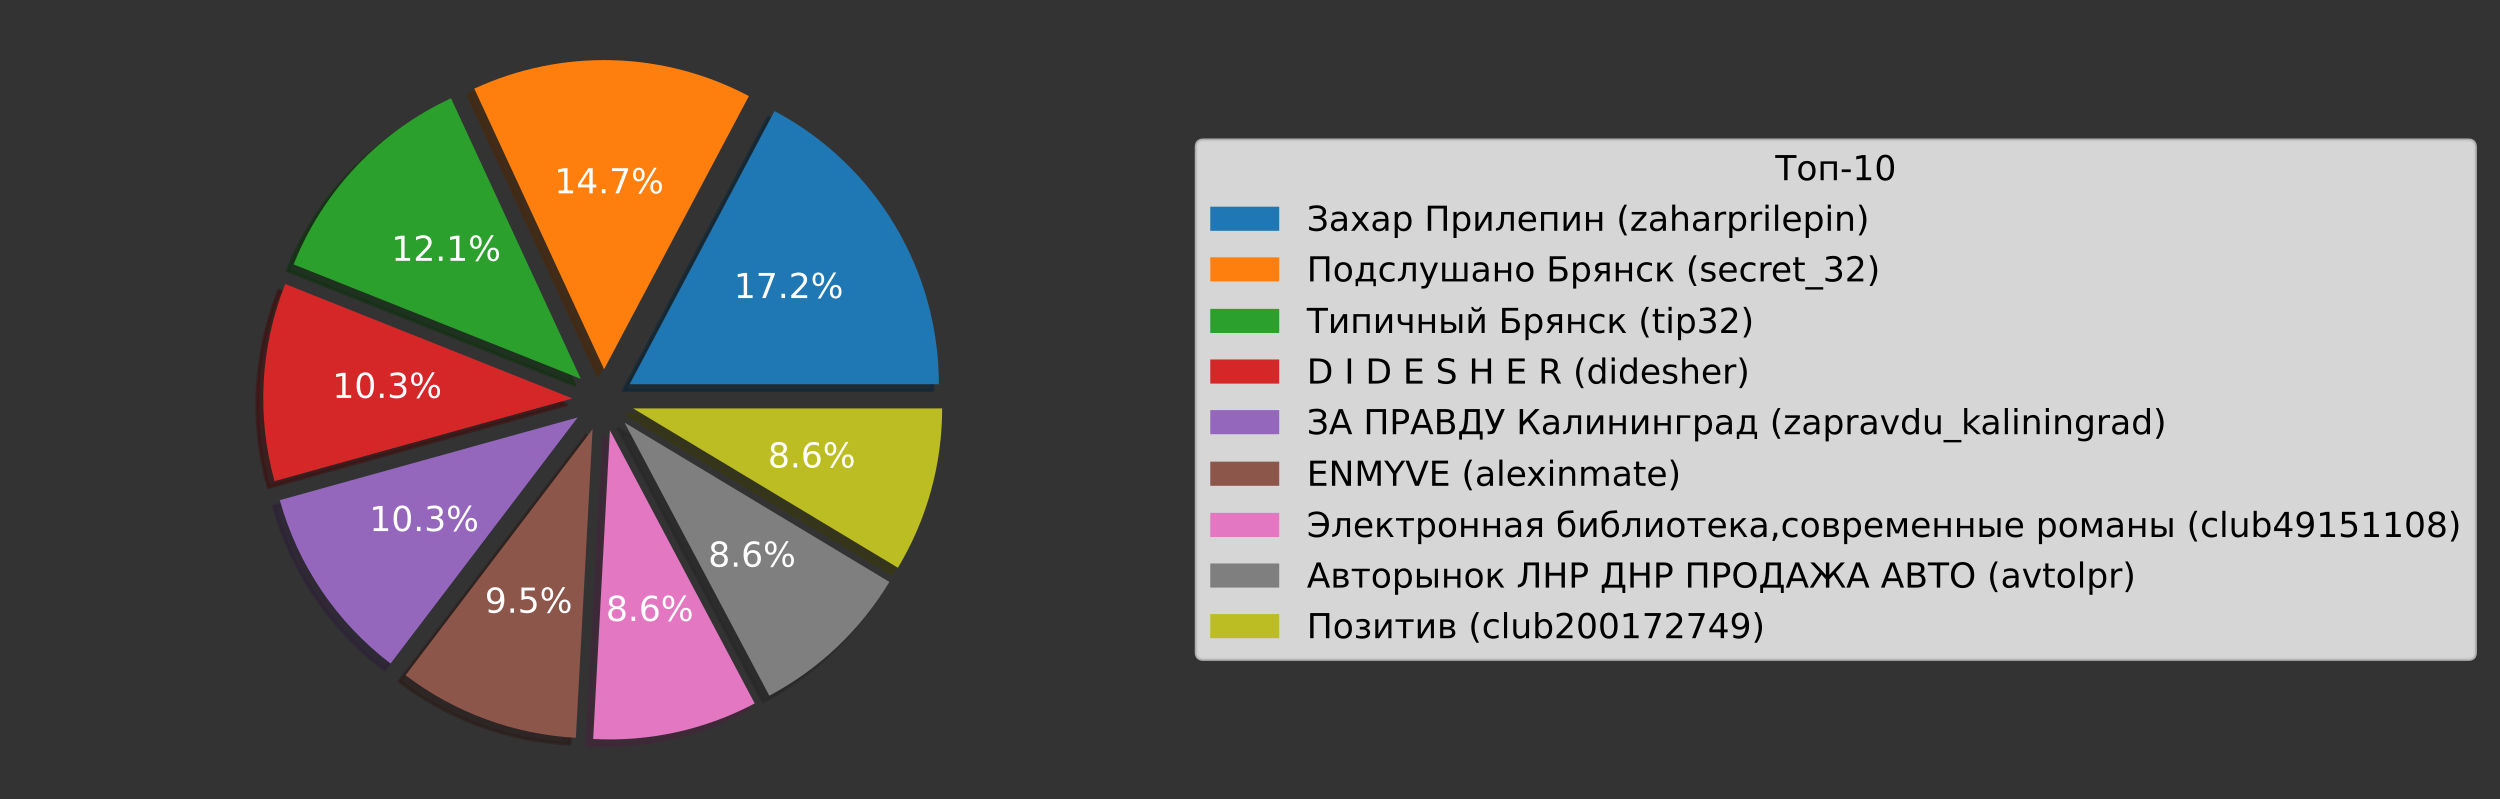<?xml version="1.0" encoding="utf-8" standalone="no"?>
<!DOCTYPE svg PUBLIC "-//W3C//DTD SVG 1.1//EN"
  "http://www.w3.org/Graphics/SVG/1.1/DTD/svg11.dtd">
<!-- Created with matplotlib (https://matplotlib.org/) -->
<svg height="231.84pt" version="1.1" viewBox="0 0 725.052 231.84" width="725.052pt" xmlns="http://www.w3.org/2000/svg" xmlns:xlink="http://www.w3.org/1999/xlink">
 <rect x="0" y="0" width="725.052" height="231.84" fill="#333333" stroke="none"/>
 <defs>
  <style type="text/css">*{stroke-linecap:butt;stroke-linejoin:round;}</style>
 </defs>
 <g id="figure_1">
  <g id="patch_1">
   <path d="M 0 231.84 
L 725.052 231.84 
L 725.052 0 
L 0 0 
z
" style="fill:none;"/>
  </g>
  <g id="axes_1">
   <g id="patch_2">
    <path d="M 270.497 113.211 
C 270.497 96.926 266.059 80.944 257.663 66.99 
C 249.267 53.036 237.226 41.63 222.838 34.001 
L 180.843 113.211 
L 270.497 113.211 
z
" style="fill:#092436;opacity:0.5;stroke:#092436;stroke-linejoin:miter;"/>
   </g>
   <g id="patch_3">
    <path d="M 215.399 29.662 
C 203.189 23.188 189.646 19.625 175.832 19.251 
C 162.018 18.877 148.302 21.702 135.76 27.504 
L 173.404 108.871 
L 215.399 29.662 
z
" style="fill:#4c2604;opacity:0.5;stroke:#4c2604;stroke-linejoin:miter;"/>
   </g>
   <g id="patch_4">
    <path d="M 129.008 30.301 
C 118.694 35.073 109.38 41.763 101.565 50.013 
C 93.749 58.264 87.574 67.926 83.367 78.484 
L 166.653 111.668 
L 129.008 30.301 
z
" style="fill:#0d300d;opacity:0.5;stroke:#0d300d;stroke-linejoin:miter;"/>
   </g>
   <g id="patch_5">
    <path d="M 80.924 84.164 
C 77.321 93.206 75.215 102.775 74.688 112.494 
C 74.161 122.213 75.22 131.954 77.824 141.333 
L 164.209 117.348 
L 80.924 84.164 
z
" style="fill:#400c0c;opacity:0.5;stroke:#400c0c;stroke-linejoin:miter;"/>
   </g>
   <g id="patch_6">
    <path d="M 79.356 146.849 
C 81.96 156.228 86.074 165.12 91.536 173.177 
C 96.998 181.233 103.736 188.346 111.485 194.237 
L 165.741 122.864 
L 79.356 146.849 
z
" style="fill:#2c1f39;opacity:0.5;stroke:#2c1f39;stroke-linejoin:miter;"/>
   </g>
   <g id="patch_7">
    <path d="M 115.814 197.621 
C 122.915 203.019 130.781 207.327 139.153 210.402 
C 147.525 213.478 156.31 215.287 165.216 215.77 
L 170.07 126.249 
L 115.814 197.621 
z
" style="fill:#2a1a16;opacity:0.5;stroke:#2a1a16;stroke-linejoin:miter;"/>
   </g>
   <g id="patch_8">
    <path d="M 170.235 216.111 
C 178.329 216.549 186.445 215.889 194.362 214.146 
C 202.278 212.404 209.921 209.595 217.083 205.799 
L 175.089 126.589 
L 170.235 216.111 
z
" style="fill:#44243a;opacity:0.5;stroke:#44243a;stroke-linejoin:miter;"/>
   </g>
   <g id="patch_9">
    <path d="M 221.321 203.552 
C 228.483 199.755 235.097 195.004 240.981 189.43 
C 246.866 183.855 251.968 177.509 256.147 170.563 
L 179.327 124.342 
L 221.321 203.552 
z
" style="fill:#262626;opacity:0.5;stroke:#262626;stroke-linejoin:miter;"/>
   </g>
   <g id="patch_10">
    <path d="M 258.62 166.453 
C 262.799 159.507 266.017 152.027 268.185 144.216 
C 270.354 136.406 271.453 128.338 271.453 120.232 
L 181.8 120.232 
L 258.62 166.453 
z
" style="fill:#38390a;opacity:0.5;stroke:#38390a;stroke-linejoin:miter;"/>
   </g>
   <g id="patch_11">
    <path d="M 272.29 111.418 
C 272.29 95.133 267.852 79.151 259.456 65.197 
C 251.061 51.243 239.019 39.837 224.631 32.208 
L 182.637 111.418 
L 272.29 111.418 
z
" style="fill:#1f77b4;"/>
   </g>
   <g id="patch_12">
    <path d="M 217.192 27.868 
C 204.982 21.395 191.439 17.832 177.625 17.458 
C 163.811 17.084 150.095 19.909 137.553 25.711 
L 175.197 107.078 
L 217.192 27.868 
z
" style="fill:#ff7f0e;"/>
   </g>
   <g id="patch_13">
    <path d="M 130.801 28.508 
C 120.487 33.28 111.174 39.97 103.358 48.22 
C 95.542 56.471 89.367 66.133 85.16 76.691 
L 168.446 109.875 
L 130.801 28.508 
z
" style="fill:#2ca02c;"/>
   </g>
   <g id="patch_14">
    <path d="M 82.717 82.371 
C 79.114 91.413 77.008 100.982 76.481 110.701 
C 75.954 120.42 77.013 130.161 79.617 139.54 
L 166.002 115.555 
L 82.717 82.371 
z
" style="fill:#d62728;"/>
   </g>
   <g id="patch_15">
    <path d="M 81.149 145.056 
C 83.753 154.435 87.867 163.327 93.329 171.384 
C 98.791 179.44 105.53 186.553 113.278 192.444 
L 167.534 121.071 
L 81.149 145.056 
z
" style="fill:#9467bd;"/>
   </g>
   <g id="patch_16">
    <path d="M 117.607 195.828 
C 124.708 201.225 132.574 205.533 140.946 208.609 
C 149.319 211.685 158.103 213.494 167.009 213.977 
L 171.863 124.456 
L 117.607 195.828 
z
" style="fill:#8c564b;"/>
   </g>
   <g id="patch_17">
    <path d="M 172.028 214.318 
C 180.122 214.756 188.238 214.095 196.155 212.353 
C 204.071 210.61 211.715 207.802 218.876 204.005 
L 176.882 124.796 
L 172.028 214.318 
z
" style="fill:#e377c2;"/>
   </g>
   <g id="patch_18">
    <path d="M 223.114 201.759 
C 230.276 197.962 236.89 193.211 242.774 187.637 
C 248.659 182.062 253.761 175.715 257.94 168.77 
L 181.12 122.549 
L 223.114 201.759 
z
" style="fill:#7f7f7f;"/>
   </g>
   <g id="patch_19">
    <path d="M 260.413 164.66 
C 264.592 157.714 267.81 150.234 269.978 142.423 
C 272.147 134.613 273.246 126.544 273.246 118.439 
L 183.593 118.439 
L 260.413 164.66 
z
" style="fill:#bcbd22;"/>
   </g>
   <g id="matplotlib.axis_1"/>
   <g id="matplotlib.axis_2"/>
   <g id="text_1">
    <!-- 17.2% -->
    <g style="fill:#ffffff;" transform="translate(212.845 86.445)scale(0.1 -0.1)">
     <defs>
      <path d="M 12.406 8.297 
L 28.516 8.297 
L 28.516 63.922 
L 10.984 60.406 
L 10.984 69.391 
L 28.422 72.906 
L 38.281 72.906 
L 38.281 8.297 
L 54.391 8.297 
L 54.391 0 
L 12.406 0 
z
" id="DejaVuSans-49"/>
      <path d="M 8.203 72.906 
L 55.078 72.906 
L 55.078 68.703 
L 28.609 0 
L 18.312 0 
L 43.219 64.594 
L 8.203 64.594 
z
" id="DejaVuSans-55"/>
      <path d="M 10.688 12.406 
L 21 12.406 
L 21 0 
L 10.688 0 
z
" id="DejaVuSans-46"/>
      <path d="M 19.188 8.297 
L 53.609 8.297 
L 53.609 0 
L 7.328 0 
L 7.328 8.297 
Q 12.938 14.109 22.625 23.891 
Q 32.328 33.688 34.812 36.531 
Q 39.547 41.844 41.422 45.531 
Q 43.312 49.219 43.312 52.781 
Q 43.312 58.594 39.234 62.25 
Q 35.156 65.922 28.609 65.922 
Q 23.969 65.922 18.812 64.312 
Q 13.672 62.703 7.812 59.422 
L 7.812 69.391 
Q 13.766 71.781 18.938 73 
Q 24.125 74.219 28.422 74.219 
Q 39.75 74.219 46.484 68.547 
Q 53.219 62.891 53.219 53.422 
Q 53.219 48.922 51.531 44.891 
Q 49.859 40.875 45.406 35.406 
Q 44.188 33.984 37.641 27.219 
Q 31.109 20.453 19.188 8.297 
z
" id="DejaVuSans-50"/>
      <path d="M 72.703 32.078 
Q 68.453 32.078 66.031 28.469 
Q 63.625 24.859 63.625 18.406 
Q 63.625 12.062 66.031 8.422 
Q 68.453 4.781 72.703 4.781 
Q 76.859 4.781 79.266 8.422 
Q 81.688 12.062 81.688 18.406 
Q 81.688 24.812 79.266 28.438 
Q 76.859 32.078 72.703 32.078 
z
M 72.703 38.281 
Q 80.422 38.281 84.953 32.906 
Q 89.5 27.547 89.5 18.406 
Q 89.5 9.281 84.938 3.922 
Q 80.375 -1.422 72.703 -1.422 
Q 64.891 -1.422 60.344 3.922 
Q 55.812 9.281 55.812 18.406 
Q 55.812 27.594 60.375 32.938 
Q 64.938 38.281 72.703 38.281 
z
M 22.312 68.016 
Q 18.109 68.016 15.688 64.375 
Q 13.281 60.75 13.281 54.391 
Q 13.281 47.953 15.672 44.328 
Q 18.062 40.719 22.312 40.719 
Q 26.562 40.719 28.969 44.328 
Q 31.391 47.953 31.391 54.391 
Q 31.391 60.688 28.953 64.344 
Q 26.516 68.016 22.312 68.016 
z
M 66.406 74.219 
L 74.219 74.219 
L 28.609 -1.422 
L 20.797 -1.422 
z
M 22.312 74.219 
Q 30.031 74.219 34.609 68.875 
Q 39.203 63.531 39.203 54.391 
Q 39.203 45.172 34.641 39.844 
Q 30.078 34.516 22.312 34.516 
Q 14.547 34.516 10.031 39.859 
Q 5.516 45.219 5.516 54.391 
Q 5.516 63.484 10.047 68.844 
Q 14.594 74.219 22.312 74.219 
z
" id="DejaVuSans-37"/>
     </defs>
     <use xlink:href="#DejaVuSans-49"/>
     <use x="63.623" xlink:href="#DejaVuSans-55"/>
     <use x="127.246" xlink:href="#DejaVuSans-46"/>
     <use x="159.033" xlink:href="#DejaVuSans-50"/>
     <use x="222.656" xlink:href="#DejaVuSans-37"/>
    </g>
   </g>
   <g id="text_2">
    <!-- 14.7% -->
    <g style="fill:#ffffff;" transform="translate(160.77 56.065)scale(0.1 -0.1)">
     <defs>
      <path d="M 37.797 64.312 
L 12.891 25.391 
L 37.797 25.391 
z
M 35.203 72.906 
L 47.609 72.906 
L 47.609 25.391 
L 58.016 25.391 
L 58.016 17.188 
L 47.609 17.188 
L 47.609 0 
L 37.797 0 
L 37.797 17.188 
L 4.891 17.188 
L 4.891 26.703 
z
" id="DejaVuSans-52"/>
     </defs>
     <use xlink:href="#DejaVuSans-49"/>
     <use x="63.623" xlink:href="#DejaVuSans-52"/>
     <use x="127.246" xlink:href="#DejaVuSans-46"/>
     <use x="159.033" xlink:href="#DejaVuSans-55"/>
     <use x="222.656" xlink:href="#DejaVuSans-37"/>
    </g>
   </g>
   <g id="text_3">
    <!-- 12.1% -->
    <g style="fill:#ffffff;" transform="translate(113.51 75.641)scale(0.1 -0.1)">
     <use xlink:href="#DejaVuSans-49"/>
     <use x="63.623" xlink:href="#DejaVuSans-50"/>
     <use x="127.246" xlink:href="#DejaVuSans-46"/>
     <use x="159.033" xlink:href="#DejaVuSans-49"/>
     <use x="222.656" xlink:href="#DejaVuSans-37"/>
    </g>
   </g>
   <g id="text_4">
    <!-- 10.3% -->
    <g style="fill:#ffffff;" transform="translate(96.406 115.402)scale(0.1 -0.1)">
     <defs>
      <path d="M 31.781 66.406 
Q 24.172 66.406 20.328 58.906 
Q 16.5 51.422 16.5 36.375 
Q 16.5 21.391 20.328 13.891 
Q 24.172 6.391 31.781 6.391 
Q 39.453 6.391 43.281 13.891 
Q 47.125 21.391 47.125 36.375 
Q 47.125 51.422 43.281 58.906 
Q 39.453 66.406 31.781 66.406 
z
M 31.781 74.219 
Q 44.047 74.219 50.516 64.516 
Q 56.984 54.828 56.984 36.375 
Q 56.984 17.969 50.516 8.266 
Q 44.047 -1.422 31.781 -1.422 
Q 19.531 -1.422 13.062 8.266 
Q 6.594 17.969 6.594 36.375 
Q 6.594 54.828 13.062 64.516 
Q 19.531 74.219 31.781 74.219 
z
" id="DejaVuSans-48"/>
      <path d="M 40.578 39.312 
Q 47.656 37.797 51.625 33 
Q 55.609 28.219 55.609 21.188 
Q 55.609 10.406 48.188 4.484 
Q 40.766 -1.422 27.094 -1.422 
Q 22.516 -1.422 17.656 -0.516 
Q 12.797 0.391 7.625 2.203 
L 7.625 11.719 
Q 11.719 9.328 16.594 8.109 
Q 21.484 6.891 26.812 6.891 
Q 36.078 6.891 40.938 10.547 
Q 45.797 14.203 45.797 21.188 
Q 45.797 27.641 41.281 31.266 
Q 36.766 34.906 28.719 34.906 
L 20.219 34.906 
L 20.219 43.016 
L 29.109 43.016 
Q 36.375 43.016 40.234 45.922 
Q 44.094 48.828 44.094 54.297 
Q 44.094 59.906 40.109 62.906 
Q 36.141 65.922 28.719 65.922 
Q 24.656 65.922 20.016 65.031 
Q 15.375 64.156 9.812 62.312 
L 9.812 71.094 
Q 15.438 72.656 20.344 73.438 
Q 25.25 74.219 29.594 74.219 
Q 40.828 74.219 47.359 69.109 
Q 53.906 64.016 53.906 55.328 
Q 53.906 49.266 50.438 45.094 
Q 46.969 40.922 40.578 39.312 
z
" id="DejaVuSans-51"/>
     </defs>
     <use xlink:href="#DejaVuSans-49"/>
     <use x="63.623" xlink:href="#DejaVuSans-48"/>
     <use x="127.246" xlink:href="#DejaVuSans-46"/>
     <use x="159.033" xlink:href="#DejaVuSans-51"/>
     <use x="222.656" xlink:href="#DejaVuSans-37"/>
    </g>
   </g>
   <g id="text_5">
    <!-- 10.3% -->
    <g style="fill:#ffffff;" transform="translate(107.128 154.018)scale(0.1 -0.1)">
     <use xlink:href="#DejaVuSans-49"/>
     <use x="63.623" xlink:href="#DejaVuSans-48"/>
     <use x="127.246" xlink:href="#DejaVuSans-46"/>
     <use x="159.033" xlink:href="#DejaVuSans-51"/>
     <use x="222.656" xlink:href="#DejaVuSans-37"/>
    </g>
   </g>
   <g id="text_6">
    <!-- 9.5% -->
    <g style="fill:#ffffff;" transform="translate(140.611 177.707)scale(0.1 -0.1)">
     <defs>
      <path d="M 10.984 1.516 
L 10.984 10.5 
Q 14.703 8.734 18.5 7.812 
Q 22.312 6.891 25.984 6.891 
Q 35.75 6.891 40.891 13.453 
Q 46.047 20.016 46.781 33.406 
Q 43.953 29.203 39.594 26.953 
Q 35.25 24.703 29.984 24.703 
Q 19.047 24.703 12.672 31.312 
Q 6.297 37.938 6.297 49.422 
Q 6.297 60.641 12.938 67.422 
Q 19.578 74.219 30.609 74.219 
Q 43.266 74.219 49.922 64.516 
Q 56.594 54.828 56.594 36.375 
Q 56.594 19.141 48.406 8.859 
Q 40.234 -1.422 26.422 -1.422 
Q 22.703 -1.422 18.891 -0.688 
Q 15.094 0.047 10.984 1.516 
z
M 30.609 32.422 
Q 37.25 32.422 41.125 36.953 
Q 45.016 41.5 45.016 49.422 
Q 45.016 57.281 41.125 61.844 
Q 37.25 66.406 30.609 66.406 
Q 23.969 66.406 20.094 61.844 
Q 16.219 57.281 16.219 49.422 
Q 16.219 41.5 20.094 36.953 
Q 23.969 32.422 30.609 32.422 
z
" id="DejaVuSans-57"/>
      <path d="M 10.797 72.906 
L 49.516 72.906 
L 49.516 64.594 
L 19.828 64.594 
L 19.828 46.734 
Q 21.969 47.469 24.109 47.828 
Q 26.266 48.188 28.422 48.188 
Q 40.625 48.188 47.75 41.5 
Q 54.891 34.812 54.891 23.391 
Q 54.891 11.625 47.562 5.094 
Q 40.234 -1.422 26.906 -1.422 
Q 22.312 -1.422 17.547 -0.641 
Q 12.797 0.141 7.719 1.703 
L 7.719 11.625 
Q 12.109 9.234 16.797 8.062 
Q 21.484 6.891 26.703 6.891 
Q 35.156 6.891 40.078 11.328 
Q 45.016 15.766 45.016 23.391 
Q 45.016 31 40.078 35.438 
Q 35.156 39.891 26.703 39.891 
Q 22.75 39.891 18.812 39.016 
Q 14.891 38.141 10.797 36.281 
z
" id="DejaVuSans-53"/>
     </defs>
     <use xlink:href="#DejaVuSans-57"/>
     <use x="63.623" xlink:href="#DejaVuSans-46"/>
     <use x="95.41" xlink:href="#DejaVuSans-53"/>
     <use x="159.033" xlink:href="#DejaVuSans-37"/>
    </g>
   </g>
   <g id="text_7">
    <!-- 8.6% -->
    <g style="fill:#ffffff;" transform="translate(175.743 180.089)scale(0.1 -0.1)">
     <defs>
      <path d="M 31.781 34.625 
Q 24.75 34.625 20.719 30.859 
Q 16.703 27.094 16.703 20.516 
Q 16.703 13.922 20.719 10.156 
Q 24.75 6.391 31.781 6.391 
Q 38.812 6.391 42.859 10.172 
Q 46.922 13.969 46.922 20.516 
Q 46.922 27.094 42.891 30.859 
Q 38.875 34.625 31.781 34.625 
z
M 21.922 38.812 
Q 15.578 40.375 12.031 44.719 
Q 8.5 49.078 8.5 55.328 
Q 8.5 64.062 14.719 69.141 
Q 20.953 74.219 31.781 74.219 
Q 42.672 74.219 48.875 69.141 
Q 55.078 64.062 55.078 55.328 
Q 55.078 49.078 51.531 44.719 
Q 48 40.375 41.703 38.812 
Q 48.828 37.156 52.797 32.312 
Q 56.781 27.484 56.781 20.516 
Q 56.781 9.906 50.312 4.234 
Q 43.844 -1.422 31.781 -1.422 
Q 19.734 -1.422 13.25 4.234 
Q 6.781 9.906 6.781 20.516 
Q 6.781 27.484 10.781 32.312 
Q 14.797 37.156 21.922 38.812 
z
M 18.312 54.391 
Q 18.312 48.734 21.844 45.562 
Q 25.391 42.391 31.781 42.391 
Q 38.141 42.391 41.719 45.562 
Q 45.312 48.734 45.312 54.391 
Q 45.312 60.062 41.719 63.234 
Q 38.141 66.406 31.781 66.406 
Q 25.391 66.406 21.844 63.234 
Q 18.312 60.062 18.312 54.391 
z
" id="DejaVuSans-56"/>
      <path d="M 33.016 40.375 
Q 26.375 40.375 22.484 35.828 
Q 18.609 31.297 18.609 23.391 
Q 18.609 15.531 22.484 10.953 
Q 26.375 6.391 33.016 6.391 
Q 39.656 6.391 43.531 10.953 
Q 47.406 15.531 47.406 23.391 
Q 47.406 31.297 43.531 35.828 
Q 39.656 40.375 33.016 40.375 
z
M 52.594 71.297 
L 52.594 62.312 
Q 48.875 64.062 45.094 64.984 
Q 41.312 65.922 37.594 65.922 
Q 27.828 65.922 22.672 59.328 
Q 17.531 52.734 16.797 39.406 
Q 19.672 43.656 24.016 45.922 
Q 28.375 48.188 33.594 48.188 
Q 44.578 48.188 50.953 41.516 
Q 57.328 34.859 57.328 23.391 
Q 57.328 12.156 50.688 5.359 
Q 44.047 -1.422 33.016 -1.422 
Q 20.359 -1.422 13.672 8.266 
Q 6.984 17.969 6.984 36.375 
Q 6.984 53.656 15.188 63.938 
Q 23.391 74.219 37.203 74.219 
Q 40.922 74.219 44.703 73.484 
Q 48.484 72.75 52.594 71.297 
z
" id="DejaVuSans-54"/>
     </defs>
     <use xlink:href="#DejaVuSans-56"/>
     <use x="63.623" xlink:href="#DejaVuSans-46"/>
     <use x="95.41" xlink:href="#DejaVuSans-54"/>
     <use x="159.033" xlink:href="#DejaVuSans-37"/>
    </g>
   </g>
   <g id="text_8">
    <!-- 8.6% -->
    <g style="fill:#ffffff;" transform="translate(205.41 164.361)scale(0.1 -0.1)">
     <use xlink:href="#DejaVuSans-56"/>
     <use x="63.623" xlink:href="#DejaVuSans-46"/>
     <use x="95.41" xlink:href="#DejaVuSans-54"/>
     <use x="159.033" xlink:href="#DejaVuSans-37"/>
    </g>
   </g>
   <g id="text_9">
    <!-- 8.6% -->
    <g style="fill:#ffffff;" transform="translate(222.722 135.589)scale(0.1 -0.1)">
     <use xlink:href="#DejaVuSans-56"/>
     <use x="63.623" xlink:href="#DejaVuSans-46"/>
     <use x="95.41" xlink:href="#DejaVuSans-54"/>
     <use x="159.033" xlink:href="#DejaVuSans-37"/>
    </g>
   </g>
   <g id="legend_1">
    <g id="patch_20">
     <path d="M 349 191.174 
L 715.852 191.174 
Q 717.852 191.174 717.852 189.174 
L 717.852 42.666 
Q 717.852 40.666 715.852 40.666 
L 349 40.666 
Q 347 40.666 347 42.666 
L 347 189.174 
Q 347 191.174 349 191.174 
z
" style="fill:#ffffff;opacity:0.8;stroke:#cccccc;stroke-linejoin:miter;"/>
    </g>
    <g id="text_10">
     <!-- Топ-10 -->
     <g transform="translate(514.877 52.265)scale(0.1 -0.1)">
      <defs>
       <path d="M -0.297 72.906 
L 61.375 72.906 
L 61.375 64.594 
L 35.5 64.594 
L 35.5 0 
L 25.594 0 
L 25.594 64.594 
L -0.297 64.594 
z
" id="DejaVuSans-1058"/>
       <path d="M 30.609 48.391 
Q 23.391 48.391 19.188 42.75 
Q 14.984 37.109 14.984 27.297 
Q 14.984 17.484 19.156 11.844 
Q 23.344 6.203 30.609 6.203 
Q 37.797 6.203 41.984 11.859 
Q 46.188 17.531 46.188 27.297 
Q 46.188 37.016 41.984 42.703 
Q 37.797 48.391 30.609 48.391 
z
M 30.609 56 
Q 42.328 56 49.016 48.375 
Q 55.719 40.766 55.719 27.297 
Q 55.719 13.875 49.016 6.219 
Q 42.328 -1.422 30.609 -1.422 
Q 18.844 -1.422 12.172 6.219 
Q 5.516 13.875 5.516 27.297 
Q 5.516 40.766 12.172 48.375 
Q 18.844 56 30.609 56 
z
" id="DejaVuSans-1086"/>
       <path d="M 56.297 54.688 
L 56.297 0 
L 47.266 0 
L 47.266 47.516 
L 18.109 47.516 
L 18.109 0 
L 9.078 0 
L 9.078 54.688 
z
" id="DejaVuSans-1087"/>
       <path d="M 4.891 31.391 
L 31.203 31.391 
L 31.203 23.391 
L 4.891 23.391 
z
" id="DejaVuSans-45"/>
      </defs>
      <use xlink:href="#DejaVuSans-1058"/>
      <use x="61.084" xlink:href="#DejaVuSans-1086"/>
      <use x="122.266" xlink:href="#DejaVuSans-1087"/>
      <use x="187.646" xlink:href="#DejaVuSans-45"/>
      <use x="223.73" xlink:href="#DejaVuSans-49"/>
      <use x="287.354" xlink:href="#DejaVuSans-48"/>
     </g>
    </g>
    <g id="patch_21">
     <path d="M 351 66.943 
L 371 66.943 
L 371 59.943 
L 351 59.943 
z
" style="fill:#1f77b4;"/>
    </g>
    <g id="text_11">
     <!-- Захар Прилепин (zaharprilepin) -->
     <g transform="translate(379 66.943)scale(0.1 -0.1)">
      <defs>
       <path d="M 28.562 74.219 
Q 40.578 74.219 48.188 69.109 
Q 55.812 64.016 55.812 55.328 
Q 55.812 49.266 52.344 45.094 
Q 48.875 40.922 42.484 39.312 
Q 49.562 37.797 53.531 33 
Q 57.516 28.219 57.516 21.188 
Q 57.516 9.969 48.844 4.266 
Q 40.188 -1.422 28.562 -1.422 
Q 22.609 -1.422 15.672 0.188 
Q 8.734 1.812 6.594 3.172 
L 6.594 13.328 
Q 14.062 8.984 18.188 7.938 
Q 22.312 6.891 28.375 6.891 
Q 37.547 6.891 42.625 10.406 
Q 47.703 13.922 47.703 21.188 
Q 47.703 27.641 43.188 31.266 
Q 38.672 34.906 29.156 34.906 
L 19.188 34.906 
L 19.188 43.016 
L 29.547 43.016 
Q 38.281 43.016 42.141 45.922 
Q 46 48.828 46 54.297 
Q 46 59.906 42.016 62.906 
Q 38.031 65.922 28.375 65.922 
Q 21.828 65.922 19.578 65.328 
Q 17.328 64.75 7.328 60.984 
L 7.328 70.609 
Q 12.844 72.562 18.594 73.391 
Q 24.359 74.219 28.562 74.219 
z
" id="DejaVuSans-1047"/>
       <path d="M 34.281 27.484 
Q 23.391 27.484 19.188 25 
Q 14.984 22.516 14.984 16.5 
Q 14.984 11.719 18.141 8.906 
Q 21.297 6.109 26.703 6.109 
Q 34.188 6.109 38.703 11.406 
Q 43.219 16.703 43.219 25.484 
L 43.219 27.484 
z
M 52.203 31.203 
L 52.203 0 
L 43.219 0 
L 43.219 8.297 
Q 40.141 3.328 35.547 0.953 
Q 30.953 -1.422 24.312 -1.422 
Q 15.922 -1.422 10.953 3.297 
Q 6 8.016 6 15.922 
Q 6 25.141 12.172 29.828 
Q 18.359 34.516 30.609 34.516 
L 43.219 34.516 
L 43.219 35.406 
Q 43.219 41.609 39.141 45 
Q 35.062 48.391 27.688 48.391 
Q 23 48.391 18.547 47.266 
Q 14.109 46.141 10.016 43.891 
L 10.016 52.203 
Q 14.938 54.109 19.578 55.047 
Q 24.219 56 28.609 56 
Q 40.484 56 46.344 49.844 
Q 52.203 43.703 52.203 31.203 
z
" id="DejaVuSans-1072"/>
       <path d="M 54.891 54.688 
L 35.109 28.078 
L 55.906 0 
L 45.312 0 
L 29.391 21.484 
L 13.484 0 
L 2.875 0 
L 24.125 28.609 
L 4.688 54.688 
L 15.281 54.688 
L 29.781 35.203 
L 44.281 54.688 
z
" id="DejaVuSans-1093"/>
       <path d="M 18.109 8.203 
L 18.109 -20.797 
L 9.078 -20.797 
L 9.078 54.688 
L 18.109 54.688 
L 18.109 46.391 
Q 20.953 51.266 25.266 53.625 
Q 29.594 56 35.594 56 
Q 45.562 56 51.781 48.094 
Q 58.016 40.188 58.016 27.297 
Q 58.016 14.406 51.781 6.484 
Q 45.562 -1.422 35.594 -1.422 
Q 29.594 -1.422 25.266 0.953 
Q 20.953 3.328 18.109 8.203 
z
M 48.688 27.297 
Q 48.688 37.203 44.609 42.844 
Q 40.531 48.484 33.406 48.484 
Q 26.266 48.484 22.188 42.844 
Q 18.109 37.203 18.109 27.297 
Q 18.109 17.391 22.188 11.75 
Q 26.266 6.109 33.406 6.109 
Q 40.531 6.109 44.609 11.75 
Q 48.688 17.391 48.688 27.297 
z
" id="DejaVuSans-1088"/>
       <path id="DejaVuSans-32"/>
       <path d="M 65.375 72.906 
L 65.375 0 
L 55.516 0 
L 55.516 64.594 
L 19.672 64.594 
L 19.672 0 
L 9.812 0 
L 9.812 72.906 
z
" id="DejaVuSans-1055"/>
       <path d="M 55.906 54.688 
L 55.906 0 
L 46.969 0 
L 46.969 43.891 
L 20.609 0 
L 9.078 0 
L 9.078 54.688 
L 18.016 54.688 
L 18.016 10.891 
L 44.344 54.688 
z
" id="DejaVuSans-1080"/>
       <path d="M 3.719 0 
L 3.719 7.469 
Q 12.594 8.844 15.328 14.984 
Q 18.656 23.641 18.656 45.75 
L 18.656 54.688 
L 55.609 54.688 
L 55.609 0 
L 46.625 0 
L 46.625 47.516 
L 27.641 47.516 
L 27.641 42.094 
Q 27.641 21 23.344 11.531 
Q 18.75 1.422 3.719 0 
z
" id="DejaVuSans-1083"/>
       <path d="M 56.203 29.594 
L 56.203 25.203 
L 14.891 25.203 
Q 15.484 15.922 20.484 11.062 
Q 25.484 6.203 34.422 6.203 
Q 39.594 6.203 44.453 7.469 
Q 49.312 8.734 54.109 11.281 
L 54.109 2.781 
Q 49.266 0.734 44.188 -0.344 
Q 39.109 -1.422 33.891 -1.422 
Q 20.797 -1.422 13.156 6.188 
Q 5.516 13.812 5.516 26.812 
Q 5.516 40.234 12.766 48.109 
Q 20.016 56 32.328 56 
Q 43.359 56 49.781 48.891 
Q 56.203 41.797 56.203 29.594 
z
M 47.219 32.234 
Q 47.125 39.594 43.094 43.984 
Q 39.062 48.391 32.422 48.391 
Q 24.906 48.391 20.391 44.141 
Q 15.875 39.891 15.188 32.172 
z
" id="DejaVuSans-1077"/>
       <path d="M 9.078 54.688 
L 18.109 54.688 
L 18.109 32.375 
L 47.266 32.375 
L 47.266 54.688 
L 56.297 54.688 
L 56.297 0 
L 47.266 0 
L 47.266 25.203 
L 18.109 25.203 
L 18.109 0 
L 9.078 0 
z
" id="DejaVuSans-1085"/>
       <path d="M 31 75.875 
Q 24.469 64.656 21.281 53.656 
Q 18.109 42.672 18.109 31.391 
Q 18.109 20.125 21.312 9.062 
Q 24.516 -2 31 -13.188 
L 23.188 -13.188 
Q 15.875 -1.703 12.234 9.375 
Q 8.594 20.453 8.594 31.391 
Q 8.594 42.281 12.203 53.312 
Q 15.828 64.359 23.188 75.875 
z
" id="DejaVuSans-40"/>
       <path d="M 5.516 54.688 
L 48.188 54.688 
L 48.188 46.484 
L 14.406 7.172 
L 48.188 7.172 
L 48.188 0 
L 4.297 0 
L 4.297 8.203 
L 38.094 47.516 
L 5.516 47.516 
z
" id="DejaVuSans-122"/>
       <path d="M 34.281 27.484 
Q 23.391 27.484 19.188 25 
Q 14.984 22.516 14.984 16.5 
Q 14.984 11.719 18.141 8.906 
Q 21.297 6.109 26.703 6.109 
Q 34.188 6.109 38.703 11.406 
Q 43.219 16.703 43.219 25.484 
L 43.219 27.484 
z
M 52.203 31.203 
L 52.203 0 
L 43.219 0 
L 43.219 8.297 
Q 40.141 3.328 35.547 0.953 
Q 30.953 -1.422 24.312 -1.422 
Q 15.922 -1.422 10.953 3.297 
Q 6 8.016 6 15.922 
Q 6 25.141 12.172 29.828 
Q 18.359 34.516 30.609 34.516 
L 43.219 34.516 
L 43.219 35.406 
Q 43.219 41.609 39.141 45 
Q 35.062 48.391 27.688 48.391 
Q 23 48.391 18.547 47.266 
Q 14.109 46.141 10.016 43.891 
L 10.016 52.203 
Q 14.938 54.109 19.578 55.047 
Q 24.219 56 28.609 56 
Q 40.484 56 46.344 49.844 
Q 52.203 43.703 52.203 31.203 
z
" id="DejaVuSans-97"/>
       <path d="M 54.891 33.016 
L 54.891 0 
L 45.906 0 
L 45.906 32.719 
Q 45.906 40.484 42.875 44.328 
Q 39.844 48.188 33.797 48.188 
Q 26.516 48.188 22.312 43.547 
Q 18.109 38.922 18.109 30.906 
L 18.109 0 
L 9.078 0 
L 9.078 75.984 
L 18.109 75.984 
L 18.109 46.188 
Q 21.344 51.125 25.703 53.562 
Q 30.078 56 35.797 56 
Q 45.219 56 50.047 50.172 
Q 54.891 44.344 54.891 33.016 
z
" id="DejaVuSans-104"/>
       <path d="M 41.109 46.297 
Q 39.594 47.172 37.812 47.578 
Q 36.031 48 33.891 48 
Q 26.266 48 22.188 43.047 
Q 18.109 38.094 18.109 28.812 
L 18.109 0 
L 9.078 0 
L 9.078 54.688 
L 18.109 54.688 
L 18.109 46.188 
Q 20.953 51.172 25.484 53.578 
Q 30.031 56 36.531 56 
Q 37.453 56 38.578 55.875 
Q 39.703 55.766 41.062 55.516 
z
" id="DejaVuSans-114"/>
       <path d="M 18.109 8.203 
L 18.109 -20.797 
L 9.078 -20.797 
L 9.078 54.688 
L 18.109 54.688 
L 18.109 46.391 
Q 20.953 51.266 25.266 53.625 
Q 29.594 56 35.594 56 
Q 45.562 56 51.781 48.094 
Q 58.016 40.188 58.016 27.297 
Q 58.016 14.406 51.781 6.484 
Q 45.562 -1.422 35.594 -1.422 
Q 29.594 -1.422 25.266 0.953 
Q 20.953 3.328 18.109 8.203 
z
M 48.688 27.297 
Q 48.688 37.203 44.609 42.844 
Q 40.531 48.484 33.406 48.484 
Q 26.266 48.484 22.188 42.844 
Q 18.109 37.203 18.109 27.297 
Q 18.109 17.391 22.188 11.75 
Q 26.266 6.109 33.406 6.109 
Q 40.531 6.109 44.609 11.75 
Q 48.688 17.391 48.688 27.297 
z
" id="DejaVuSans-112"/>
       <path d="M 9.422 54.688 
L 18.406 54.688 
L 18.406 0 
L 9.422 0 
z
M 9.422 75.984 
L 18.406 75.984 
L 18.406 64.594 
L 9.422 64.594 
z
" id="DejaVuSans-105"/>
       <path d="M 9.422 75.984 
L 18.406 75.984 
L 18.406 0 
L 9.422 0 
z
" id="DejaVuSans-108"/>
       <path d="M 56.203 29.594 
L 56.203 25.203 
L 14.891 25.203 
Q 15.484 15.922 20.484 11.062 
Q 25.484 6.203 34.422 6.203 
Q 39.594 6.203 44.453 7.469 
Q 49.312 8.734 54.109 11.281 
L 54.109 2.781 
Q 49.266 0.734 44.188 -0.344 
Q 39.109 -1.422 33.891 -1.422 
Q 20.797 -1.422 13.156 6.188 
Q 5.516 13.812 5.516 26.812 
Q 5.516 40.234 12.766 48.109 
Q 20.016 56 32.328 56 
Q 43.359 56 49.781 48.891 
Q 56.203 41.797 56.203 29.594 
z
M 47.219 32.234 
Q 47.125 39.594 43.094 43.984 
Q 39.062 48.391 32.422 48.391 
Q 24.906 48.391 20.391 44.141 
Q 15.875 39.891 15.188 32.172 
z
" id="DejaVuSans-101"/>
       <path d="M 54.891 33.016 
L 54.891 0 
L 45.906 0 
L 45.906 32.719 
Q 45.906 40.484 42.875 44.328 
Q 39.844 48.188 33.797 48.188 
Q 26.516 48.188 22.312 43.547 
Q 18.109 38.922 18.109 30.906 
L 18.109 0 
L 9.078 0 
L 9.078 54.688 
L 18.109 54.688 
L 18.109 46.188 
Q 21.344 51.125 25.703 53.562 
Q 30.078 56 35.797 56 
Q 45.219 56 50.047 50.172 
Q 54.891 44.344 54.891 33.016 
z
" id="DejaVuSans-110"/>
       <path d="M 8.016 75.875 
L 15.828 75.875 
Q 23.141 64.359 26.781 53.312 
Q 30.422 42.281 30.422 31.391 
Q 30.422 20.453 26.781 9.375 
Q 23.141 -1.703 15.828 -13.188 
L 8.016 -13.188 
Q 14.5 -2 17.703 9.062 
Q 20.906 20.125 20.906 31.391 
Q 20.906 42.672 17.703 53.656 
Q 14.5 64.656 8.016 75.875 
z
" id="DejaVuSans-41"/>
      </defs>
      <use xlink:href="#DejaVuSans-1047"/>
      <use x="64.111" xlink:href="#DejaVuSans-1072"/>
      <use x="125.391" xlink:href="#DejaVuSans-1093"/>
      <use x="184.57" xlink:href="#DejaVuSans-1072"/>
      <use x="245.85" xlink:href="#DejaVuSans-1088"/>
      <use x="309.326" xlink:href="#DejaVuSans-32"/>
      <use x="341.113" xlink:href="#DejaVuSans-1055"/>
      <use x="416.309" xlink:href="#DejaVuSans-1088"/>
      <use x="479.785" xlink:href="#DejaVuSans-1080"/>
      <use x="544.775" xlink:href="#DejaVuSans-1083"/>
      <use x="608.691" xlink:href="#DejaVuSans-1077"/>
      <use x="670.215" xlink:href="#DejaVuSans-1087"/>
      <use x="735.596" xlink:href="#DejaVuSans-1080"/>
      <use x="800.586" xlink:href="#DejaVuSans-1085"/>
      <use x="865.967" xlink:href="#DejaVuSans-32"/>
      <use x="897.754" xlink:href="#DejaVuSans-40"/>
      <use x="936.768" xlink:href="#DejaVuSans-122"/>
      <use x="989.258" xlink:href="#DejaVuSans-97"/>
      <use x="1050.537" xlink:href="#DejaVuSans-104"/>
      <use x="1113.916" xlink:href="#DejaVuSans-97"/>
      <use x="1175.195" xlink:href="#DejaVuSans-114"/>
      <use x="1216.309" xlink:href="#DejaVuSans-112"/>
      <use x="1279.785" xlink:href="#DejaVuSans-114"/>
      <use x="1320.898" xlink:href="#DejaVuSans-105"/>
      <use x="1348.682" xlink:href="#DejaVuSans-108"/>
      <use x="1376.465" xlink:href="#DejaVuSans-101"/>
      <use x="1437.988" xlink:href="#DejaVuSans-112"/>
      <use x="1501.465" xlink:href="#DejaVuSans-105"/>
      <use x="1529.248" xlink:href="#DejaVuSans-110"/>
      <use x="1592.627" xlink:href="#DejaVuSans-41"/>
     </g>
    </g>
    <g id="patch_22">
     <path d="M 351 81.621 
L 371 81.621 
L 371 74.621 
L 351 74.621 
z
" style="fill:#ff7f0e;"/>
    </g>
    <g id="text_12">
     <!-- Подслушано Брянск (secret_32) -->
     <g transform="translate(379 81.621)scale(0.1 -0.1)">
      <defs>
       <path d="M 21.625 7.172 
L 47.703 7.172 
L 47.703 47.516 
L 28.812 47.516 
L 28.812 40.672 
Q 28.812 20.562 23.047 9.812 
z
M 8.594 7.172 
Q 13.031 9.125 14.984 13.281 
Q 19.781 23.578 19.781 44.344 
L 19.781 54.688 
L 56.734 54.688 
L 56.734 7.172 
L 63.922 7.172 
L 63.922 -13.812 
L 56.734 -13.812 
L 56.734 0 
L 12.406 0 
L 12.406 -13.812 
L 5.219 -13.812 
L 5.219 7.172 
z
" id="DejaVuSans-1076"/>
       <path d="M 48.781 52.594 
L 48.781 44.188 
Q 44.969 46.297 41.141 47.344 
Q 37.312 48.391 33.406 48.391 
Q 24.656 48.391 19.812 42.844 
Q 14.984 37.312 14.984 27.297 
Q 14.984 17.281 19.812 11.734 
Q 24.656 6.203 33.406 6.203 
Q 37.312 6.203 41.141 7.25 
Q 44.969 8.297 48.781 10.406 
L 48.781 2.094 
Q 45.016 0.344 40.984 -0.531 
Q 36.969 -1.422 32.422 -1.422 
Q 20.062 -1.422 12.781 6.344 
Q 5.516 14.109 5.516 27.297 
Q 5.516 40.672 12.859 48.328 
Q 20.219 56 33.016 56 
Q 37.156 56 41.109 55.141 
Q 45.062 54.297 48.781 52.594 
z
" id="DejaVuSans-1089"/>
       <path d="M 32.172 -5.078 
Q 28.375 -14.844 24.75 -17.812 
Q 21.141 -20.797 15.094 -20.797 
L 7.906 -20.797 
L 7.906 -13.281 
L 13.188 -13.281 
Q 16.891 -13.281 18.938 -11.516 
Q 21 -9.766 23.484 -3.219 
L 25.094 0.875 
L 2.984 54.688 
L 12.5 54.688 
L 29.594 11.922 
L 46.688 54.688 
L 56.203 54.688 
z
" id="DejaVuSans-1091"/>
       <path d="M 50.25 7.172 
L 73.391 7.172 
L 73.391 54.688 
L 82.422 54.688 
L 82.422 0 
L 9.078 0 
L 9.078 54.688 
L 18.109 54.688 
L 18.109 7.172 
L 41.219 7.172 
L 41.219 54.688 
L 50.25 54.688 
z
" id="DejaVuSans-1096"/>
       <path d="M 51.125 21.438 
Q 51.125 28.219 47.281 31.516 
Q 43.453 34.812 35.5 34.812 
L 19.672 34.812 
L 19.672 8.109 
L 35.5 8.109 
Q 43.453 8.109 47.281 11.406 
Q 51.125 14.703 51.125 21.438 
z
M 56.391 72.906 
L 56.391 64.797 
L 19.672 64.797 
L 19.672 42.922 
L 35.984 42.922 
Q 48.25 42.922 54.891 37.594 
Q 61.531 32.281 61.531 21.438 
Q 61.531 10.641 55.109 5.312 
Q 48.688 0 35.984 0 
L 9.812 0 
L 9.812 72.906 
z
" id="DejaVuSans-1041"/>
       <path d="M 18.453 38.922 
Q 18.453 34.859 21.578 32.562 
Q 24.703 30.281 30.516 30.281 
L 42.625 30.281 
L 42.625 47.516 
L 30.516 47.516 
Q 24.703 47.516 21.578 45.266 
Q 18.453 43.016 18.453 38.922 
z
M 5.672 0 
L 22.359 23.969 
Q 16.703 25.25 12.938 28.594 
Q 9.188 31.938 9.188 38.922 
Q 9.188 46.828 14.422 50.75 
Q 19.672 54.688 30.281 54.688 
L 51.656 54.688 
L 51.656 0 
L 42.625 0 
L 42.625 23.094 
L 31.453 23.094 
L 15.328 0 
z
" id="DejaVuSans-1103"/>
       <path d="M 9.078 54.688 
L 18.016 54.688 
L 18.016 29 
L 43.359 54.688 
L 54.391 54.688 
L 33.5 33.547 
L 57.078 0 
L 47.016 0 
L 27.641 27.594 
L 18.016 17.828 
L 18.016 0 
L 9.078 0 
z
" id="DejaVuSans-1082"/>
       <path d="M 44.281 53.078 
L 44.281 44.578 
Q 40.484 46.531 36.375 47.5 
Q 32.281 48.484 27.875 48.484 
Q 21.188 48.484 17.844 46.438 
Q 14.5 44.391 14.5 40.281 
Q 14.5 37.156 16.891 35.375 
Q 19.281 33.594 26.516 31.984 
L 29.594 31.297 
Q 39.156 29.25 43.188 25.516 
Q 47.219 21.781 47.219 15.094 
Q 47.219 7.469 41.188 3.016 
Q 35.156 -1.422 24.609 -1.422 
Q 20.219 -1.422 15.453 -0.562 
Q 10.688 0.297 5.422 2 
L 5.422 11.281 
Q 10.406 8.688 15.234 7.391 
Q 20.062 6.109 24.812 6.109 
Q 31.156 6.109 34.562 8.281 
Q 37.984 10.453 37.984 14.406 
Q 37.984 18.062 35.516 20.016 
Q 33.062 21.969 24.703 23.781 
L 21.578 24.516 
Q 13.234 26.266 9.516 29.906 
Q 5.812 33.547 5.812 39.891 
Q 5.812 47.609 11.281 51.797 
Q 16.75 56 26.812 56 
Q 31.781 56 36.172 55.266 
Q 40.578 54.547 44.281 53.078 
z
" id="DejaVuSans-115"/>
       <path d="M 48.781 52.594 
L 48.781 44.188 
Q 44.969 46.297 41.141 47.344 
Q 37.312 48.391 33.406 48.391 
Q 24.656 48.391 19.812 42.844 
Q 14.984 37.312 14.984 27.297 
Q 14.984 17.281 19.812 11.734 
Q 24.656 6.203 33.406 6.203 
Q 37.312 6.203 41.141 7.25 
Q 44.969 8.297 48.781 10.406 
L 48.781 2.094 
Q 45.016 0.344 40.984 -0.531 
Q 36.969 -1.422 32.422 -1.422 
Q 20.062 -1.422 12.781 6.344 
Q 5.516 14.109 5.516 27.297 
Q 5.516 40.672 12.859 48.328 
Q 20.219 56 33.016 56 
Q 37.156 56 41.109 55.141 
Q 45.062 54.297 48.781 52.594 
z
" id="DejaVuSans-99"/>
       <path d="M 18.312 70.219 
L 18.312 54.688 
L 36.812 54.688 
L 36.812 47.703 
L 18.312 47.703 
L 18.312 18.016 
Q 18.312 11.328 20.141 9.422 
Q 21.969 7.516 27.594 7.516 
L 36.812 7.516 
L 36.812 0 
L 27.594 0 
Q 17.188 0 13.234 3.875 
Q 9.281 7.766 9.281 18.016 
L 9.281 47.703 
L 2.688 47.703 
L 2.688 54.688 
L 9.281 54.688 
L 9.281 70.219 
z
" id="DejaVuSans-116"/>
       <path d="M 50.984 -16.609 
L 50.984 -23.578 
L -0.984 -23.578 
L -0.984 -16.609 
z
" id="DejaVuSans-95"/>
      </defs>
      <use xlink:href="#DejaVuSans-1055"/>
      <use x="75.195" xlink:href="#DejaVuSans-1086"/>
      <use x="136.377" xlink:href="#DejaVuSans-1076"/>
      <use x="205.518" xlink:href="#DejaVuSans-1089"/>
      <use x="260.498" xlink:href="#DejaVuSans-1083"/>
      <use x="324.414" xlink:href="#DejaVuSans-1091"/>
      <use x="383.594" xlink:href="#DejaVuSans-1096"/>
      <use x="475.098" xlink:href="#DejaVuSans-1072"/>
      <use x="536.377" xlink:href="#DejaVuSans-1085"/>
      <use x="601.758" xlink:href="#DejaVuSans-1086"/>
      <use x="662.939" xlink:href="#DejaVuSans-32"/>
      <use x="694.727" xlink:href="#DejaVuSans-1041"/>
      <use x="763.33" xlink:href="#DejaVuSans-1088"/>
      <use x="826.807" xlink:href="#DejaVuSans-1103"/>
      <use x="886.963" xlink:href="#DejaVuSans-1085"/>
      <use x="952.344" xlink:href="#DejaVuSans-1089"/>
      <use x="1007.324" xlink:href="#DejaVuSans-1082"/>
      <use x="1067.725" xlink:href="#DejaVuSans-32"/>
      <use x="1099.512" xlink:href="#DejaVuSans-40"/>
      <use x="1138.525" xlink:href="#DejaVuSans-115"/>
      <use x="1190.625" xlink:href="#DejaVuSans-101"/>
      <use x="1252.148" xlink:href="#DejaVuSans-99"/>
      <use x="1307.129" xlink:href="#DejaVuSans-114"/>
      <use x="1345.992" xlink:href="#DejaVuSans-101"/>
      <use x="1407.516" xlink:href="#DejaVuSans-116"/>
      <use x="1446.725" xlink:href="#DejaVuSans-95"/>
      <use x="1496.725" xlink:href="#DejaVuSans-51"/>
      <use x="1560.348" xlink:href="#DejaVuSans-50"/>
      <use x="1623.971" xlink:href="#DejaVuSans-41"/>
     </g>
    </g>
    <g id="patch_23">
     <path d="M 351 96.577 
L 371 96.577 
L 371 89.577 
L 351 89.577 
z
" style="fill:#2ca02c;"/>
    </g>
    <g id="text_13">
     <!-- Типичный Брянск (tip32) -->
     <g transform="translate(379 96.577)scale(0.1 -0.1)">
      <defs>
       <path d="M 41.016 0 
L 41.016 23 
L 24.266 23 
Q 16.797 23 11.812 27.641 
Q 7.328 31.844 7.328 40.828 
L 7.328 54.688 
L 16.312 54.688 
L 16.312 41.656 
Q 16.312 35.938 18.844 33.062 
Q 21.438 30.172 26.516 30.172 
L 41.016 30.172 
L 41.016 54.688 
L 50 54.688 
L 50 0 
z
" id="DejaVuSans-1095"/>
       <path d="M 61.047 54.688 
L 70.031 54.688 
L 70.031 0 
L 61.047 0 
z
M 65.547 56 
z
M 43.453 16.219 
Q 43.453 20.609 40.25 22.906 
Q 37.062 25.203 30.906 25.203 
L 18.109 25.203 
L 18.109 7.172 
L 30.906 7.172 
Q 37.062 7.172 40.25 9.484 
Q 43.453 11.812 43.453 16.219 
z
M 9.078 54.688 
L 18.109 54.688 
L 18.109 32.375 
L 31.297 32.375 
Q 41.75 32.375 47.391 28.391 
Q 53.031 24.422 53.031 16.219 
Q 53.031 8.016 47.391 4 
Q 41.75 0 31.297 0 
L 9.078 0 
z
" id="DejaVuSans-1099"/>
       <path d="M 55.906 54.688 
L 55.906 0 
L 46.969 0 
L 46.969 43.891 
L 20.609 0 
L 9.078 0 
L 9.078 54.688 
L 18.016 54.688 
L 18.016 10.891 
L 44.344 54.688 
z
M 17.219 75.516 
L 22.984 75.516 
Q 23.516 71.859 25.875 70.016 
Q 28.25 68.188 32.5 68.188 
Q 36.703 68.188 39.047 70 
Q 41.391 71.812 42.016 75.516 
L 47.781 75.516 
Q 47.297 68.531 43.438 65.016 
Q 39.578 61.5 32.5 61.5 
Q 25.422 61.5 21.562 65.016 
Q 17.703 68.531 17.219 75.516 
z
" id="DejaVuSans-1081"/>
      </defs>
      <use xlink:href="#DejaVuSans-1058"/>
      <use x="61.084" xlink:href="#DejaVuSans-1080"/>
      <use x="126.074" xlink:href="#DejaVuSans-1087"/>
      <use x="191.455" xlink:href="#DejaVuSans-1080"/>
      <use x="256.445" xlink:href="#DejaVuSans-1095"/>
      <use x="315.527" xlink:href="#DejaVuSans-1085"/>
      <use x="380.908" xlink:href="#DejaVuSans-1099"/>
      <use x="459.863" xlink:href="#DejaVuSans-1081"/>
      <use x="524.854" xlink:href="#DejaVuSans-32"/>
      <use x="556.641" xlink:href="#DejaVuSans-1041"/>
      <use x="625.244" xlink:href="#DejaVuSans-1088"/>
      <use x="688.721" xlink:href="#DejaVuSans-1103"/>
      <use x="748.877" xlink:href="#DejaVuSans-1085"/>
      <use x="814.258" xlink:href="#DejaVuSans-1089"/>
      <use x="869.238" xlink:href="#DejaVuSans-1082"/>
      <use x="929.639" xlink:href="#DejaVuSans-32"/>
      <use x="961.426" xlink:href="#DejaVuSans-40"/>
      <use x="1000.439" xlink:href="#DejaVuSans-116"/>
      <use x="1039.648" xlink:href="#DejaVuSans-105"/>
      <use x="1067.432" xlink:href="#DejaVuSans-112"/>
      <use x="1130.908" xlink:href="#DejaVuSans-51"/>
      <use x="1194.531" xlink:href="#DejaVuSans-50"/>
      <use x="1258.154" xlink:href="#DejaVuSans-41"/>
     </g>
    </g>
    <g id="patch_24">
     <path d="M 351 111.255 
L 371 111.255 
L 371 104.255 
L 351 104.255 
z
" style="fill:#d62728;"/>
    </g>
    <g id="text_14">
     <!-- D I D E S H E R (didesher) -->
     <g transform="translate(379 111.255)scale(0.1 -0.1)">
      <defs>
       <path d="M 19.672 64.797 
L 19.672 8.109 
L 31.594 8.109 
Q 46.688 8.109 53.688 14.938 
Q 60.688 21.781 60.688 36.531 
Q 60.688 51.172 53.688 57.984 
Q 46.688 64.797 31.594 64.797 
z
M 9.812 72.906 
L 30.078 72.906 
Q 51.266 72.906 61.172 64.094 
Q 71.094 55.281 71.094 36.531 
Q 71.094 17.672 61.125 8.828 
Q 51.172 0 30.078 0 
L 9.812 0 
z
" id="DejaVuSans-68"/>
       <path d="M 9.812 72.906 
L 19.672 72.906 
L 19.672 0 
L 9.812 0 
z
" id="DejaVuSans-73"/>
       <path d="M 9.812 72.906 
L 55.906 72.906 
L 55.906 64.594 
L 19.672 64.594 
L 19.672 43.016 
L 54.391 43.016 
L 54.391 34.719 
L 19.672 34.719 
L 19.672 8.297 
L 56.781 8.297 
L 56.781 0 
L 9.812 0 
z
" id="DejaVuSans-69"/>
       <path d="M 53.516 70.516 
L 53.516 60.891 
Q 47.906 63.578 42.922 64.891 
Q 37.938 66.219 33.297 66.219 
Q 25.25 66.219 20.875 63.094 
Q 16.5 59.969 16.5 54.203 
Q 16.5 49.359 19.406 46.891 
Q 22.312 44.438 30.422 42.922 
L 36.375 41.703 
Q 47.406 39.594 52.656 34.297 
Q 57.906 29 57.906 20.125 
Q 57.906 9.516 50.797 4.047 
Q 43.703 -1.422 29.984 -1.422 
Q 24.812 -1.422 18.969 -0.25 
Q 13.141 0.922 6.891 3.219 
L 6.891 13.375 
Q 12.891 10.016 18.656 8.297 
Q 24.422 6.594 29.984 6.594 
Q 38.422 6.594 43.016 9.906 
Q 47.609 13.234 47.609 19.391 
Q 47.609 24.75 44.312 27.781 
Q 41.016 30.812 33.5 32.328 
L 27.484 33.5 
Q 16.453 35.688 11.516 40.375 
Q 6.594 45.062 6.594 53.422 
Q 6.594 63.094 13.406 68.656 
Q 20.219 74.219 32.172 74.219 
Q 37.312 74.219 42.625 73.281 
Q 47.953 72.359 53.516 70.516 
z
" id="DejaVuSans-83"/>
       <path d="M 9.812 72.906 
L 19.672 72.906 
L 19.672 43.016 
L 55.516 43.016 
L 55.516 72.906 
L 65.375 72.906 
L 65.375 0 
L 55.516 0 
L 55.516 34.719 
L 19.672 34.719 
L 19.672 0 
L 9.812 0 
z
" id="DejaVuSans-72"/>
       <path d="M 44.391 34.188 
Q 47.562 33.109 50.562 29.594 
Q 53.562 26.078 56.594 19.922 
L 66.609 0 
L 56 0 
L 46.688 18.703 
Q 43.062 26.031 39.672 28.422 
Q 36.281 30.812 30.422 30.812 
L 19.672 30.812 
L 19.672 0 
L 9.812 0 
L 9.812 72.906 
L 32.078 72.906 
Q 44.578 72.906 50.734 67.672 
Q 56.891 62.453 56.891 51.906 
Q 56.891 45.016 53.688 40.469 
Q 50.484 35.938 44.391 34.188 
z
M 19.672 64.797 
L 19.672 38.922 
L 32.078 38.922 
Q 39.203 38.922 42.844 42.219 
Q 46.484 45.516 46.484 51.906 
Q 46.484 58.297 42.844 61.547 
Q 39.203 64.797 32.078 64.797 
z
" id="DejaVuSans-82"/>
       <path d="M 45.406 46.391 
L 45.406 75.984 
L 54.391 75.984 
L 54.391 0 
L 45.406 0 
L 45.406 8.203 
Q 42.578 3.328 38.25 0.953 
Q 33.938 -1.422 27.875 -1.422 
Q 17.969 -1.422 11.734 6.484 
Q 5.516 14.406 5.516 27.297 
Q 5.516 40.188 11.734 48.094 
Q 17.969 56 27.875 56 
Q 33.938 56 38.25 53.625 
Q 42.578 51.266 45.406 46.391 
z
M 14.797 27.297 
Q 14.797 17.391 18.875 11.75 
Q 22.953 6.109 30.078 6.109 
Q 37.203 6.109 41.297 11.75 
Q 45.406 17.391 45.406 27.297 
Q 45.406 37.203 41.297 42.844 
Q 37.203 48.484 30.078 48.484 
Q 22.953 48.484 18.875 42.844 
Q 14.797 37.203 14.797 27.297 
z
" id="DejaVuSans-100"/>
      </defs>
      <use xlink:href="#DejaVuSans-68"/>
      <use x="77.002" xlink:href="#DejaVuSans-32"/>
      <use x="108.789" xlink:href="#DejaVuSans-73"/>
      <use x="138.281" xlink:href="#DejaVuSans-32"/>
      <use x="170.068" xlink:href="#DejaVuSans-68"/>
      <use x="247.07" xlink:href="#DejaVuSans-32"/>
      <use x="278.857" xlink:href="#DejaVuSans-69"/>
      <use x="342.041" xlink:href="#DejaVuSans-32"/>
      <use x="373.828" xlink:href="#DejaVuSans-83"/>
      <use x="437.305" xlink:href="#DejaVuSans-32"/>
      <use x="469.092" xlink:href="#DejaVuSans-72"/>
      <use x="544.287" xlink:href="#DejaVuSans-32"/>
      <use x="576.074" xlink:href="#DejaVuSans-69"/>
      <use x="639.258" xlink:href="#DejaVuSans-32"/>
      <use x="671.045" xlink:href="#DejaVuSans-82"/>
      <use x="740.527" xlink:href="#DejaVuSans-32"/>
      <use x="772.314" xlink:href="#DejaVuSans-40"/>
      <use x="811.328" xlink:href="#DejaVuSans-100"/>
      <use x="874.805" xlink:href="#DejaVuSans-105"/>
      <use x="902.588" xlink:href="#DejaVuSans-100"/>
      <use x="966.064" xlink:href="#DejaVuSans-101"/>
      <use x="1027.588" xlink:href="#DejaVuSans-115"/>
      <use x="1079.688" xlink:href="#DejaVuSans-104"/>
      <use x="1143.066" xlink:href="#DejaVuSans-101"/>
      <use x="1204.59" xlink:href="#DejaVuSans-114"/>
      <use x="1245.703" xlink:href="#DejaVuSans-41"/>
     </g>
    </g>
    <g id="patch_25">
     <path d="M 351 125.933 
L 371 125.933 
L 371 118.933 
L 351 118.933 
z
" style="fill:#9467bd;"/>
    </g>
    <g id="text_15">
     <!-- ЗА ПРАВДУ Калининград (zapravdu_kaliningrad) -->
     <g transform="translate(379 125.933)scale(0.1 -0.1)">
      <defs>
       <path d="M 34.188 63.188 
L 20.797 26.906 
L 47.609 26.906 
z
M 28.609 72.906 
L 39.797 72.906 
L 67.578 0 
L 57.328 0 
L 50.688 18.703 
L 17.828 18.703 
L 11.188 0 
L 0.781 0 
z
" id="DejaVuSans-1040"/>
       <path d="M 19.672 64.797 
L 19.672 37.406 
L 32.078 37.406 
Q 38.969 37.406 42.719 40.969 
Q 46.484 44.531 46.484 51.125 
Q 46.484 57.672 42.719 61.234 
Q 38.969 64.797 32.078 64.797 
z
M 9.812 72.906 
L 32.078 72.906 
Q 44.344 72.906 50.609 67.359 
Q 56.891 61.812 56.891 51.125 
Q 56.891 40.328 50.609 34.812 
Q 44.344 29.297 32.078 29.297 
L 19.672 29.297 
L 19.672 0 
L 9.812 0 
z
" id="DejaVuSans-1056"/>
       <path d="M 19.672 34.812 
L 19.672 8.109 
L 35.5 8.109 
Q 43.453 8.109 47.281 11.406 
Q 51.125 14.703 51.125 21.484 
Q 51.125 28.328 47.281 31.562 
Q 43.453 34.812 35.5 34.812 
z
M 19.672 64.797 
L 19.672 42.828 
L 34.281 42.828 
Q 41.5 42.828 45.031 45.531 
Q 48.578 48.25 48.578 53.812 
Q 48.578 59.328 45.031 62.062 
Q 41.5 64.797 34.281 64.797 
z
M 9.812 72.906 
L 35.016 72.906 
Q 46.297 72.906 52.391 68.219 
Q 58.5 63.531 58.5 54.891 
Q 58.5 48.188 55.375 44.234 
Q 52.25 40.281 46.188 39.312 
Q 53.469 37.75 57.5 32.781 
Q 61.531 27.828 61.531 20.406 
Q 61.531 10.641 54.891 5.312 
Q 48.25 0 35.984 0 
L 9.812 0 
z
" id="DejaVuSans-1042"/>
       <path d="M 22.797 8.297 
L 55.031 8.297 
L 55.031 64.594 
L 31.344 64.594 
L 31.344 54.25 
Q 31.344 29.891 25.875 13.719 
Q 24.75 10.406 22.797 8.297 
z
M 8.406 8.297 
Q 14.938 11.375 16.797 17.234 
Q 21.531 32.281 21.531 59.125 
L 21.531 72.906 
L 64.891 72.906 
L 64.891 8.297 
L 73.188 8.297 
L 73.188 -15.672 
L 64.891 -15.672 
L 64.891 0 
L 13.234 0 
L 13.234 -15.672 
L 4.938 -15.672 
L 4.938 8.297 
z
" id="DejaVuSans-1044"/>
       <path d="M 31.984 8.844 
Q 30.953 6.391 29.391 4.547 
Q 25.531 0 13.281 0 
L 9.516 0 
L 9.516 8.297 
L 12.594 8.297 
Q 18.406 8.297 20.656 9.625 
Q 22.016 10.453 22.906 12.5 
L 25.094 17.672 
L 1.703 72.906 
L 12.312 72.906 
L 30.422 30.125 
L 48.641 72.906 
L 59.234 72.906 
z
" id="DejaVuSans-1059"/>
       <path d="M 9.812 72.906 
L 19.672 72.906 
L 19.672 36.859 
L 54.938 72.906 
L 67.578 72.906 
L 39.406 44.094 
L 69.047 0 
L 58.297 0 
L 33.016 37.547 
L 19.672 23.922 
L 19.672 0 
L 9.812 0 
z
" id="DejaVuSans-1050"/>
       <path d="M 9.078 0 
L 9.078 54.688 
L 47.656 54.688 
L 47.656 47.516 
L 18.109 47.516 
L 18.109 0 
z
" id="DejaVuSans-1075"/>
       <path d="M 2.984 54.688 
L 12.5 54.688 
L 29.594 8.797 
L 46.688 54.688 
L 56.203 54.688 
L 35.688 0 
L 23.484 0 
z
" id="DejaVuSans-118"/>
       <path d="M 8.5 21.578 
L 8.5 54.688 
L 17.484 54.688 
L 17.484 21.922 
Q 17.484 14.156 20.5 10.266 
Q 23.531 6.391 29.594 6.391 
Q 36.859 6.391 41.078 11.031 
Q 45.312 15.672 45.312 23.688 
L 45.312 54.688 
L 54.297 54.688 
L 54.297 0 
L 45.312 0 
L 45.312 8.406 
Q 42.047 3.422 37.719 1 
Q 33.406 -1.422 27.688 -1.422 
Q 18.266 -1.422 13.375 4.438 
Q 8.5 10.297 8.5 21.578 
z
M 31.109 56 
z
" id="DejaVuSans-117"/>
       <path d="M 9.078 75.984 
L 18.109 75.984 
L 18.109 31.109 
L 44.922 54.688 
L 56.391 54.688 
L 27.391 29.109 
L 57.625 0 
L 45.906 0 
L 18.109 26.703 
L 18.109 0 
L 9.078 0 
z
" id="DejaVuSans-107"/>
       <path d="M 45.406 27.984 
Q 45.406 37.75 41.375 43.109 
Q 37.359 48.484 30.078 48.484 
Q 22.859 48.484 18.828 43.109 
Q 14.797 37.75 14.797 27.984 
Q 14.797 18.266 18.828 12.891 
Q 22.859 7.516 30.078 7.516 
Q 37.359 7.516 41.375 12.891 
Q 45.406 18.266 45.406 27.984 
z
M 54.391 6.781 
Q 54.391 -7.172 48.188 -13.984 
Q 42 -20.797 29.203 -20.797 
Q 24.469 -20.797 20.266 -20.094 
Q 16.062 -19.391 12.109 -17.922 
L 12.109 -9.188 
Q 16.062 -11.328 19.922 -12.344 
Q 23.781 -13.375 27.781 -13.375 
Q 36.625 -13.375 41.016 -8.766 
Q 45.406 -4.156 45.406 5.172 
L 45.406 9.625 
Q 42.625 4.781 38.281 2.391 
Q 33.938 0 27.875 0 
Q 17.828 0 11.672 7.656 
Q 5.516 15.328 5.516 27.984 
Q 5.516 40.672 11.672 48.328 
Q 17.828 56 27.875 56 
Q 33.938 56 38.281 53.609 
Q 42.625 51.219 45.406 46.391 
L 45.406 54.688 
L 54.391 54.688 
z
" id="DejaVuSans-103"/>
      </defs>
      <use xlink:href="#DejaVuSans-1047"/>
      <use x="64.111" xlink:href="#DejaVuSans-1040"/>
      <use x="132.52" xlink:href="#DejaVuSans-32"/>
      <use x="164.307" xlink:href="#DejaVuSans-1055"/>
      <use x="239.502" xlink:href="#DejaVuSans-1056"/>
      <use x="299.805" xlink:href="#DejaVuSans-1040"/>
      <use x="368.213" xlink:href="#DejaVuSans-1042"/>
      <use x="436.816" xlink:href="#DejaVuSans-1044"/>
      <use x="514.941" xlink:href="#DejaVuSans-1059"/>
      <use x="575.879" xlink:href="#DejaVuSans-32"/>
      <use x="607.666" xlink:href="#DejaVuSans-1050"/>
      <use x="678.662" xlink:href="#DejaVuSans-1072"/>
      <use x="739.941" xlink:href="#DejaVuSans-1083"/>
      <use x="803.857" xlink:href="#DejaVuSans-1080"/>
      <use x="868.848" xlink:href="#DejaVuSans-1085"/>
      <use x="934.229" xlink:href="#DejaVuSans-1080"/>
      <use x="999.219" xlink:href="#DejaVuSans-1085"/>
      <use x="1064.6" xlink:href="#DejaVuSans-1075"/>
      <use x="1117.139" xlink:href="#DejaVuSans-1088"/>
      <use x="1180.615" xlink:href="#DejaVuSans-1072"/>
      <use x="1241.895" xlink:href="#DejaVuSans-1076"/>
      <use x="1311.035" xlink:href="#DejaVuSans-32"/>
      <use x="1342.822" xlink:href="#DejaVuSans-40"/>
      <use x="1381.836" xlink:href="#DejaVuSans-122"/>
      <use x="1434.326" xlink:href="#DejaVuSans-97"/>
      <use x="1495.605" xlink:href="#DejaVuSans-112"/>
      <use x="1559.082" xlink:href="#DejaVuSans-114"/>
      <use x="1600.195" xlink:href="#DejaVuSans-97"/>
      <use x="1661.475" xlink:href="#DejaVuSans-118"/>
      <use x="1720.654" xlink:href="#DejaVuSans-100"/>
      <use x="1784.131" xlink:href="#DejaVuSans-117"/>
      <use x="1847.51" xlink:href="#DejaVuSans-95"/>
      <use x="1897.51" xlink:href="#DejaVuSans-107"/>
      <use x="1953.67" xlink:href="#DejaVuSans-97"/>
      <use x="2014.949" xlink:href="#DejaVuSans-108"/>
      <use x="2042.732" xlink:href="#DejaVuSans-105"/>
      <use x="2070.516" xlink:href="#DejaVuSans-110"/>
      <use x="2133.895" xlink:href="#DejaVuSans-105"/>
      <use x="2161.678" xlink:href="#DejaVuSans-110"/>
      <use x="2225.057" xlink:href="#DejaVuSans-103"/>
      <use x="2288.533" xlink:href="#DejaVuSans-114"/>
      <use x="2329.646" xlink:href="#DejaVuSans-97"/>
      <use x="2390.926" xlink:href="#DejaVuSans-100"/>
      <use x="2454.402" xlink:href="#DejaVuSans-41"/>
     </g>
    </g>
    <g id="patch_26">
     <path d="M 351 140.89 
L 371 140.89 
L 371 133.89 
L 351 133.89 
z
" style="fill:#8c564b;"/>
    </g>
    <g id="text_16">
     <!-- ENMYVE (alexinmate) -->
     <g transform="translate(379 140.89)scale(0.1 -0.1)">
      <defs>
       <path d="M 9.812 72.906 
L 23.094 72.906 
L 55.422 11.922 
L 55.422 72.906 
L 64.984 72.906 
L 64.984 0 
L 51.703 0 
L 19.391 60.984 
L 19.391 0 
L 9.812 0 
z
" id="DejaVuSans-78"/>
       <path d="M 9.812 72.906 
L 24.516 72.906 
L 43.109 23.297 
L 61.812 72.906 
L 76.516 72.906 
L 76.516 0 
L 66.891 0 
L 66.891 64.016 
L 48.094 14.016 
L 38.188 14.016 
L 19.391 64.016 
L 19.391 0 
L 9.812 0 
z
" id="DejaVuSans-77"/>
       <path d="M -0.203 72.906 
L 10.406 72.906 
L 30.609 42.922 
L 50.688 72.906 
L 61.281 72.906 
L 35.5 34.719 
L 35.5 0 
L 25.594 0 
L 25.594 34.719 
z
" id="DejaVuSans-89"/>
       <path d="M 28.609 0 
L 0.781 72.906 
L 11.078 72.906 
L 34.188 11.531 
L 57.328 72.906 
L 67.578 72.906 
L 39.797 0 
z
" id="DejaVuSans-86"/>
       <path d="M 54.891 54.688 
L 35.109 28.078 
L 55.906 0 
L 45.312 0 
L 29.391 21.484 
L 13.484 0 
L 2.875 0 
L 24.125 28.609 
L 4.688 54.688 
L 15.281 54.688 
L 29.781 35.203 
L 44.281 54.688 
z
" id="DejaVuSans-120"/>
       <path d="M 52 44.188 
Q 55.375 50.25 60.062 53.125 
Q 64.75 56 71.094 56 
Q 79.641 56 84.281 50.016 
Q 88.922 44.047 88.922 33.016 
L 88.922 0 
L 79.891 0 
L 79.891 32.719 
Q 79.891 40.578 77.094 44.375 
Q 74.312 48.188 68.609 48.188 
Q 61.625 48.188 57.562 43.547 
Q 53.516 38.922 53.516 30.906 
L 53.516 0 
L 44.484 0 
L 44.484 32.719 
Q 44.484 40.625 41.703 44.406 
Q 38.922 48.188 33.109 48.188 
Q 26.219 48.188 22.156 43.531 
Q 18.109 38.875 18.109 30.906 
L 18.109 0 
L 9.078 0 
L 9.078 54.688 
L 18.109 54.688 
L 18.109 46.188 
Q 21.188 51.219 25.484 53.609 
Q 29.781 56 35.688 56 
Q 41.656 56 45.828 52.969 
Q 50 49.953 52 44.188 
z
" id="DejaVuSans-109"/>
      </defs>
      <use xlink:href="#DejaVuSans-69"/>
      <use x="63.184" xlink:href="#DejaVuSans-78"/>
      <use x="137.988" xlink:href="#DejaVuSans-77"/>
      <use x="224.268" xlink:href="#DejaVuSans-89"/>
      <use x="285.352" xlink:href="#DejaVuSans-86"/>
      <use x="353.76" xlink:href="#DejaVuSans-69"/>
      <use x="416.943" xlink:href="#DejaVuSans-32"/>
      <use x="448.73" xlink:href="#DejaVuSans-40"/>
      <use x="487.744" xlink:href="#DejaVuSans-97"/>
      <use x="549.023" xlink:href="#DejaVuSans-108"/>
      <use x="576.807" xlink:href="#DejaVuSans-101"/>
      <use x="636.58" xlink:href="#DejaVuSans-120"/>
      <use x="695.76" xlink:href="#DejaVuSans-105"/>
      <use x="723.543" xlink:href="#DejaVuSans-110"/>
      <use x="786.922" xlink:href="#DejaVuSans-109"/>
      <use x="884.334" xlink:href="#DejaVuSans-97"/>
      <use x="945.613" xlink:href="#DejaVuSans-116"/>
      <use x="984.822" xlink:href="#DejaVuSans-101"/>
      <use x="1046.346" xlink:href="#DejaVuSans-41"/>
     </g>
    </g>
    <g id="patch_27">
     <path d="M 351 155.738 
L 371 155.738 
L 371 148.738 
L 351 148.738 
z
" style="fill:#e377c2;"/>
    </g>
    <g id="text_17">
     <!-- Электронная библиотека,современные романы (club49151108) -->
     <g transform="translate(379 155.738)scale(0.1 -0.1)">
      <defs>
       <path d="M 5.422 15.922 
Q 15.719 6.688 28.219 6.688 
Q 41.109 6.688 46.922 13.625 
Q 52.734 20.562 53.812 32.234 
L 14.844 32.234 
L 14.844 40.531 
L 53.812 40.531 
Q 52.734 52.203 46.922 59.156 
Q 41.109 66.109 28.219 66.109 
Q 15.719 66.109 5.422 56.891 
L 5.422 67.281 
Q 15.578 74.219 28.812 74.219 
Q 45.172 74.219 54.688 64.078 
Q 64.203 53.953 64.203 36.422 
Q 64.203 18.844 54.688 8.703 
Q 45.172 -1.422 28.812 -1.422 
Q 15.766 -1.422 5.422 5.609 
z
" id="DejaVuSans-1069"/>
       <path d="M 2.938 54.688 
L 55.328 54.688 
L 55.328 47.516 
L 33.547 47.516 
L 33.547 0 
L 24.703 0 
L 24.703 47.516 
L 2.938 47.516 
z
" id="DejaVuSans-1090"/>
       <path d="M 31.109 56 
Q 42.828 56 49.516 48.375 
Q 56.203 40.766 56.203 27.297 
Q 56.203 13.875 49.516 6.219 
Q 42.828 -1.422 31.109 -1.422 
Q 19.344 -1.422 12.844 6 
Q 6.344 13.422 6 27.297 
L 5.719 38.484 
Q 5.469 44.281 5.469 46.297 
Q 5.469 54.109 8.297 59.859 
Q 12.75 68.891 20.438 72.797 
Q 28.125 76.703 41.016 76.812 
Q 46.969 76.859 49.609 77.688 
L 52.094 70.562 
Q 49.703 69.578 47.516 69.531 
L 35.297 68.703 
Q 29.156 68.266 25.438 66.109 
Q 15.719 60.406 14.797 52.938 
L 14.453 50.203 
Q 20.797 56 31.109 56 
z
M 31.109 48.391 
Q 23.875 48.391 19.672 42.75 
Q 15.484 37.109 15.484 27.297 
Q 15.484 17.484 19.656 11.844 
Q 23.828 6.203 31.109 6.203 
Q 38.281 6.203 42.484 11.859 
Q 46.688 17.531 46.688 27.297 
Q 46.688 37.016 42.484 42.703 
Q 38.281 48.391 31.109 48.391 
z
" id="DejaVuSans-1073"/>
       <path d="M 11.719 12.406 
L 22.016 12.406 
L 22.016 4 
L 14.016 -11.625 
L 7.719 -11.625 
L 11.719 4 
z
" id="DejaVuSans-44"/>
       <path d="M 18.062 25.203 
L 18.062 7.172 
L 30.859 7.172 
Q 37.016 7.172 40.234 9.484 
Q 43.453 11.812 43.453 16.219 
Q 43.453 20.609 40.234 22.906 
Q 37.016 25.203 30.859 25.203 
z
M 18.062 47.516 
L 18.062 32.375 
L 29.891 32.375 
Q 34.969 32.375 38.188 34.391 
Q 41.406 36.422 41.406 40.047 
Q 41.406 43.656 38.188 45.578 
Q 34.969 47.516 29.891 47.516 
z
M 9.078 54.688 
L 30.469 54.688 
Q 40.094 54.688 45.266 51.172 
Q 50.438 47.656 50.438 41.156 
Q 50.438 36.141 47.797 33.172 
Q 45.172 30.219 39.984 29.5 
Q 46.188 28.328 49.609 24.609 
Q 53.031 20.906 53.031 15.328 
Q 53.031 8.016 47.391 4 
Q 41.75 0 31.297 0 
L 9.078 0 
z
" id="DejaVuSans-1074"/>
       <path d="M 9.078 54.688 
L 22.219 54.688 
L 37.75 18.062 
L 53.328 54.688 
L 66.359 54.688 
L 66.359 0 
L 57.328 0 
L 57.328 46.094 
L 42.234 10.5 
L 33.25 10.5 
L 18.109 46.094 
L 18.109 0 
L 9.078 0 
z
" id="DejaVuSans-1084"/>
       <path d="M 48.688 27.297 
Q 48.688 37.203 44.609 42.844 
Q 40.531 48.484 33.406 48.484 
Q 26.266 48.484 22.188 42.844 
Q 18.109 37.203 18.109 27.297 
Q 18.109 17.391 22.188 11.75 
Q 26.266 6.109 33.406 6.109 
Q 40.531 6.109 44.609 11.75 
Q 48.688 17.391 48.688 27.297 
z
M 18.109 46.391 
Q 20.953 51.266 25.266 53.625 
Q 29.594 56 35.594 56 
Q 45.562 56 51.781 48.094 
Q 58.016 40.188 58.016 27.297 
Q 58.016 14.406 51.781 6.484 
Q 45.562 -1.422 35.594 -1.422 
Q 29.594 -1.422 25.266 0.953 
Q 20.953 3.328 18.109 8.203 
L 18.109 0 
L 9.078 0 
L 9.078 75.984 
L 18.109 75.984 
z
" id="DejaVuSans-98"/>
      </defs>
      <use xlink:href="#DejaVuSans-1069"/>
      <use x="69.824" xlink:href="#DejaVuSans-1083"/>
      <use x="133.74" xlink:href="#DejaVuSans-1077"/>
      <use x="195.264" xlink:href="#DejaVuSans-1082"/>
      <use x="255.664" xlink:href="#DejaVuSans-1090"/>
      <use x="313.916" xlink:href="#DejaVuSans-1088"/>
      <use x="377.393" xlink:href="#DejaVuSans-1086"/>
      <use x="438.574" xlink:href="#DejaVuSans-1085"/>
      <use x="503.955" xlink:href="#DejaVuSans-1085"/>
      <use x="569.336" xlink:href="#DejaVuSans-1072"/>
      <use x="630.615" xlink:href="#DejaVuSans-1103"/>
      <use x="690.771" xlink:href="#DejaVuSans-32"/>
      <use x="722.559" xlink:href="#DejaVuSans-1073"/>
      <use x="784.229" xlink:href="#DejaVuSans-1080"/>
      <use x="849.219" xlink:href="#DejaVuSans-1073"/>
      <use x="910.889" xlink:href="#DejaVuSans-1083"/>
      <use x="974.805" xlink:href="#DejaVuSans-1080"/>
      <use x="1039.795" xlink:href="#DejaVuSans-1086"/>
      <use x="1100.977" xlink:href="#DejaVuSans-1090"/>
      <use x="1159.229" xlink:href="#DejaVuSans-1077"/>
      <use x="1220.752" xlink:href="#DejaVuSans-1082"/>
      <use x="1281.152" xlink:href="#DejaVuSans-1072"/>
      <use x="1342.432" xlink:href="#DejaVuSans-44"/>
      <use x="1374.219" xlink:href="#DejaVuSans-1089"/>
      <use x="1429.199" xlink:href="#DejaVuSans-1086"/>
      <use x="1490.381" xlink:href="#DejaVuSans-1074"/>
      <use x="1549.316" xlink:href="#DejaVuSans-1088"/>
      <use x="1612.793" xlink:href="#DejaVuSans-1077"/>
      <use x="1674.316" xlink:href="#DejaVuSans-1084"/>
      <use x="1749.756" xlink:href="#DejaVuSans-1077"/>
      <use x="1811.279" xlink:href="#DejaVuSans-1085"/>
      <use x="1876.66" xlink:href="#DejaVuSans-1085"/>
      <use x="1942.041" xlink:href="#DejaVuSans-1099"/>
      <use x="2020.996" xlink:href="#DejaVuSans-1077"/>
      <use x="2082.52" xlink:href="#DejaVuSans-32"/>
      <use x="2114.307" xlink:href="#DejaVuSans-1088"/>
      <use x="2177.783" xlink:href="#DejaVuSans-1086"/>
      <use x="2238.965" xlink:href="#DejaVuSans-1084"/>
      <use x="2314.404" xlink:href="#DejaVuSans-1072"/>
      <use x="2375.684" xlink:href="#DejaVuSans-1085"/>
      <use x="2441.064" xlink:href="#DejaVuSans-1099"/>
      <use x="2520.02" xlink:href="#DejaVuSans-32"/>
      <use x="2551.807" xlink:href="#DejaVuSans-40"/>
      <use x="2590.82" xlink:href="#DejaVuSans-99"/>
      <use x="2645.801" xlink:href="#DejaVuSans-108"/>
      <use x="2673.584" xlink:href="#DejaVuSans-117"/>
      <use x="2736.963" xlink:href="#DejaVuSans-98"/>
      <use x="2800.439" xlink:href="#DejaVuSans-52"/>
      <use x="2864.062" xlink:href="#DejaVuSans-57"/>
      <use x="2927.686" xlink:href="#DejaVuSans-49"/>
      <use x="2991.309" xlink:href="#DejaVuSans-53"/>
      <use x="3054.932" xlink:href="#DejaVuSans-49"/>
      <use x="3118.555" xlink:href="#DejaVuSans-49"/>
      <use x="3182.178" xlink:href="#DejaVuSans-48"/>
      <use x="3245.801" xlink:href="#DejaVuSans-56"/>
      <use x="3309.424" xlink:href="#DejaVuSans-41"/>
     </g>
    </g>
    <g id="patch_28">
     <path d="M 351 170.416 
L 371 170.416 
L 371 163.416 
L 351 163.416 
z
" style="fill:#7f7f7f;"/>
    </g>
    <g id="text_18">
     <!-- Авторынок ЛНР ДНР ПРОДАЖА АВТО (avtolpr) -->
     <g transform="translate(379 170.416)scale(0.1 -0.1)">
      <defs>
       <path d="M 4.109 0 
L 4.109 8.297 
Q 14.703 10.594 17.719 18.609 
Q 21.969 31.203 21.969 60.5 
L 21.969 72.906 
L 65.328 72.906 
L 65.328 0 
L 55.469 0 
L 55.469 64.594 
L 31.781 64.594 
L 31.781 55.609 
Q 31.781 27.984 26.812 15.094 
Q 22.016 2.734 4.109 0 
z
" id="DejaVuSans-1051"/>
       <path d="M 9.812 72.906 
L 19.672 72.906 
L 19.672 43.016 
L 55.516 43.016 
L 55.516 72.906 
L 65.375 72.906 
L 65.375 0 
L 55.516 0 
L 55.516 34.719 
L 19.672 34.719 
L 19.672 0 
L 9.812 0 
z
" id="DejaVuSans-1053"/>
       <path d="M 39.406 66.219 
Q 28.656 66.219 22.328 58.203 
Q 16.016 50.203 16.016 36.375 
Q 16.016 22.609 22.328 14.594 
Q 28.656 6.594 39.406 6.594 
Q 50.141 6.594 56.422 14.594 
Q 62.703 22.609 62.703 36.375 
Q 62.703 50.203 56.422 58.203 
Q 50.141 66.219 39.406 66.219 
z
M 39.406 74.219 
Q 54.734 74.219 63.906 63.938 
Q 73.094 53.656 73.094 36.375 
Q 73.094 19.141 63.906 8.859 
Q 54.734 -1.422 39.406 -1.422 
Q 24.031 -1.422 14.812 8.828 
Q 5.609 19.094 5.609 36.375 
Q 5.609 53.656 14.812 63.938 
Q 24.031 74.219 39.406 74.219 
z
" id="DejaVuSans-1054"/>
       <path d="M 48.922 72.906 
L 58.797 72.906 
L 58.797 36.859 
L 92.094 72.906 
L 104.047 72.906 
L 77.438 44.141 
L 105.766 0 
L 95.453 0 
L 71.391 37.547 
L 58.797 23.922 
L 58.797 0 
L 48.922 0 
L 48.922 23.922 
L 36.328 37.547 
L 12.25 0 
L 1.953 0 
L 30.281 44.141 
L 3.656 72.906 
L 15.625 72.906 
L 48.922 36.859 
z
" id="DejaVuSans-1046"/>
       <path d="M 30.609 48.391 
Q 23.391 48.391 19.188 42.75 
Q 14.984 37.109 14.984 27.297 
Q 14.984 17.484 19.156 11.844 
Q 23.344 6.203 30.609 6.203 
Q 37.797 6.203 41.984 11.859 
Q 46.188 17.531 46.188 27.297 
Q 46.188 37.016 41.984 42.703 
Q 37.797 48.391 30.609 48.391 
z
M 30.609 56 
Q 42.328 56 49.016 48.375 
Q 55.719 40.766 55.719 27.297 
Q 55.719 13.875 49.016 6.219 
Q 42.328 -1.422 30.609 -1.422 
Q 18.844 -1.422 12.172 6.219 
Q 5.516 13.875 5.516 27.297 
Q 5.516 40.766 12.172 48.375 
Q 18.844 56 30.609 56 
z
" id="DejaVuSans-111"/>
      </defs>
      <use xlink:href="#DejaVuSans-1040"/>
      <use x="68.408" xlink:href="#DejaVuSans-1074"/>
      <use x="127.344" xlink:href="#DejaVuSans-1090"/>
      <use x="185.596" xlink:href="#DejaVuSans-1086"/>
      <use x="246.777" xlink:href="#DejaVuSans-1088"/>
      <use x="310.254" xlink:href="#DejaVuSans-1099"/>
      <use x="389.209" xlink:href="#DejaVuSans-1085"/>
      <use x="454.59" xlink:href="#DejaVuSans-1086"/>
      <use x="515.771" xlink:href="#DejaVuSans-1082"/>
      <use x="576.172" xlink:href="#DejaVuSans-32"/>
      <use x="607.959" xlink:href="#DejaVuSans-1051"/>
      <use x="683.154" xlink:href="#DejaVuSans-1053"/>
      <use x="758.35" xlink:href="#DejaVuSans-1056"/>
      <use x="818.652" xlink:href="#DejaVuSans-32"/>
      <use x="850.439" xlink:href="#DejaVuSans-1044"/>
      <use x="928.564" xlink:href="#DejaVuSans-1053"/>
      <use x="1003.76" xlink:href="#DejaVuSans-1056"/>
      <use x="1064.062" xlink:href="#DejaVuSans-32"/>
      <use x="1095.85" xlink:href="#DejaVuSans-1055"/>
      <use x="1171.045" xlink:href="#DejaVuSans-1056"/>
      <use x="1231.348" xlink:href="#DejaVuSans-1054"/>
      <use x="1310.059" xlink:href="#DejaVuSans-1044"/>
      <use x="1388.184" xlink:href="#DejaVuSans-1040"/>
      <use x="1456.592" xlink:href="#DejaVuSans-1046"/>
      <use x="1564.307" xlink:href="#DejaVuSans-1040"/>
      <use x="1632.715" xlink:href="#DejaVuSans-32"/>
      <use x="1664.502" xlink:href="#DejaVuSans-1040"/>
      <use x="1732.91" xlink:href="#DejaVuSans-1042"/>
      <use x="1801.514" xlink:href="#DejaVuSans-1058"/>
      <use x="1862.598" xlink:href="#DejaVuSans-1054"/>
      <use x="1941.309" xlink:href="#DejaVuSans-32"/>
      <use x="1973.096" xlink:href="#DejaVuSans-40"/>
      <use x="2012.109" xlink:href="#DejaVuSans-97"/>
      <use x="2073.389" xlink:href="#DejaVuSans-118"/>
      <use x="2132.568" xlink:href="#DejaVuSans-116"/>
      <use x="2171.777" xlink:href="#DejaVuSans-111"/>
      <use x="2232.959" xlink:href="#DejaVuSans-108"/>
      <use x="2260.742" xlink:href="#DejaVuSans-112"/>
      <use x="2324.219" xlink:href="#DejaVuSans-114"/>
      <use x="2365.332" xlink:href="#DejaVuSans-41"/>
     </g>
    </g>
    <g id="patch_29">
     <path d="M 351 185.094 
L 371 185.094 
L 371 178.094 
L 351 178.094 
z
" style="fill:#bcbd22;"/>
    </g>
    <g id="text_19">
     <!-- Позитив (club200172749) -->
     <g transform="translate(379 185.094)scale(0.1 -0.1)">
      <defs>
       <path d="M 34.469 29.5 
Q 40.531 28.328 43.891 24.75 
Q 47.266 21.188 47.266 15.922 
Q 47.266 7.469 40.969 3.016 
Q 34.672 -1.422 23.047 -1.422 
Q 19.141 -1.422 15.016 -0.734 
Q 10.891 -0.047 6.5 1.312 
L 6.5 9.672 
Q 9.969 7.859 14.109 6.953 
Q 18.266 6.062 22.797 6.062 
Q 30.172 6.062 34.297 8.797 
Q 38.422 11.531 38.422 15.922 
Q 38.422 20.219 34.766 22.828 
Q 31.109 25.438 24.422 25.438 
L 17.188 25.438 
L 17.188 32.859 
L 24.75 32.859 
Q 30.422 32.859 33.719 35.031 
Q 37.016 37.203 37.016 40.625 
Q 37.016 43.75 33.609 46 
Q 30.219 48.25 24.422 48.25 
Q 20.953 48.25 17.016 47.609 
Q 13.094 46.969 8.344 45.562 
L 8.344 53.719 
Q 13.141 54.891 17.281 55.469 
Q 21.438 56.062 25.141 56.062 
Q 34.719 56.062 40.25 52.219 
Q 45.797 48.391 45.797 41.5 
Q 45.797 36.969 42.859 33.812 
Q 39.938 30.672 34.469 29.5 
z
" id="DejaVuSans-1079"/>
      </defs>
      <use xlink:href="#DejaVuSans-1055"/>
      <use x="75.195" xlink:href="#DejaVuSans-1086"/>
      <use x="136.377" xlink:href="#DejaVuSans-1079"/>
      <use x="189.551" xlink:href="#DejaVuSans-1080"/>
      <use x="254.541" xlink:href="#DejaVuSans-1090"/>
      <use x="312.793" xlink:href="#DejaVuSans-1080"/>
      <use x="377.783" xlink:href="#DejaVuSans-1074"/>
      <use x="436.719" xlink:href="#DejaVuSans-32"/>
      <use x="468.506" xlink:href="#DejaVuSans-40"/>
      <use x="507.52" xlink:href="#DejaVuSans-99"/>
      <use x="562.5" xlink:href="#DejaVuSans-108"/>
      <use x="590.283" xlink:href="#DejaVuSans-117"/>
      <use x="653.662" xlink:href="#DejaVuSans-98"/>
      <use x="717.139" xlink:href="#DejaVuSans-50"/>
      <use x="780.762" xlink:href="#DejaVuSans-48"/>
      <use x="844.385" xlink:href="#DejaVuSans-48"/>
      <use x="908.008" xlink:href="#DejaVuSans-49"/>
      <use x="971.631" xlink:href="#DejaVuSans-55"/>
      <use x="1035.254" xlink:href="#DejaVuSans-50"/>
      <use x="1098.877" xlink:href="#DejaVuSans-55"/>
      <use x="1162.5" xlink:href="#DejaVuSans-52"/>
      <use x="1226.123" xlink:href="#DejaVuSans-57"/>
      <use x="1289.746" xlink:href="#DejaVuSans-41"/>
     </g>
    </g>
   </g>
  </g>
 </g>
</svg>
